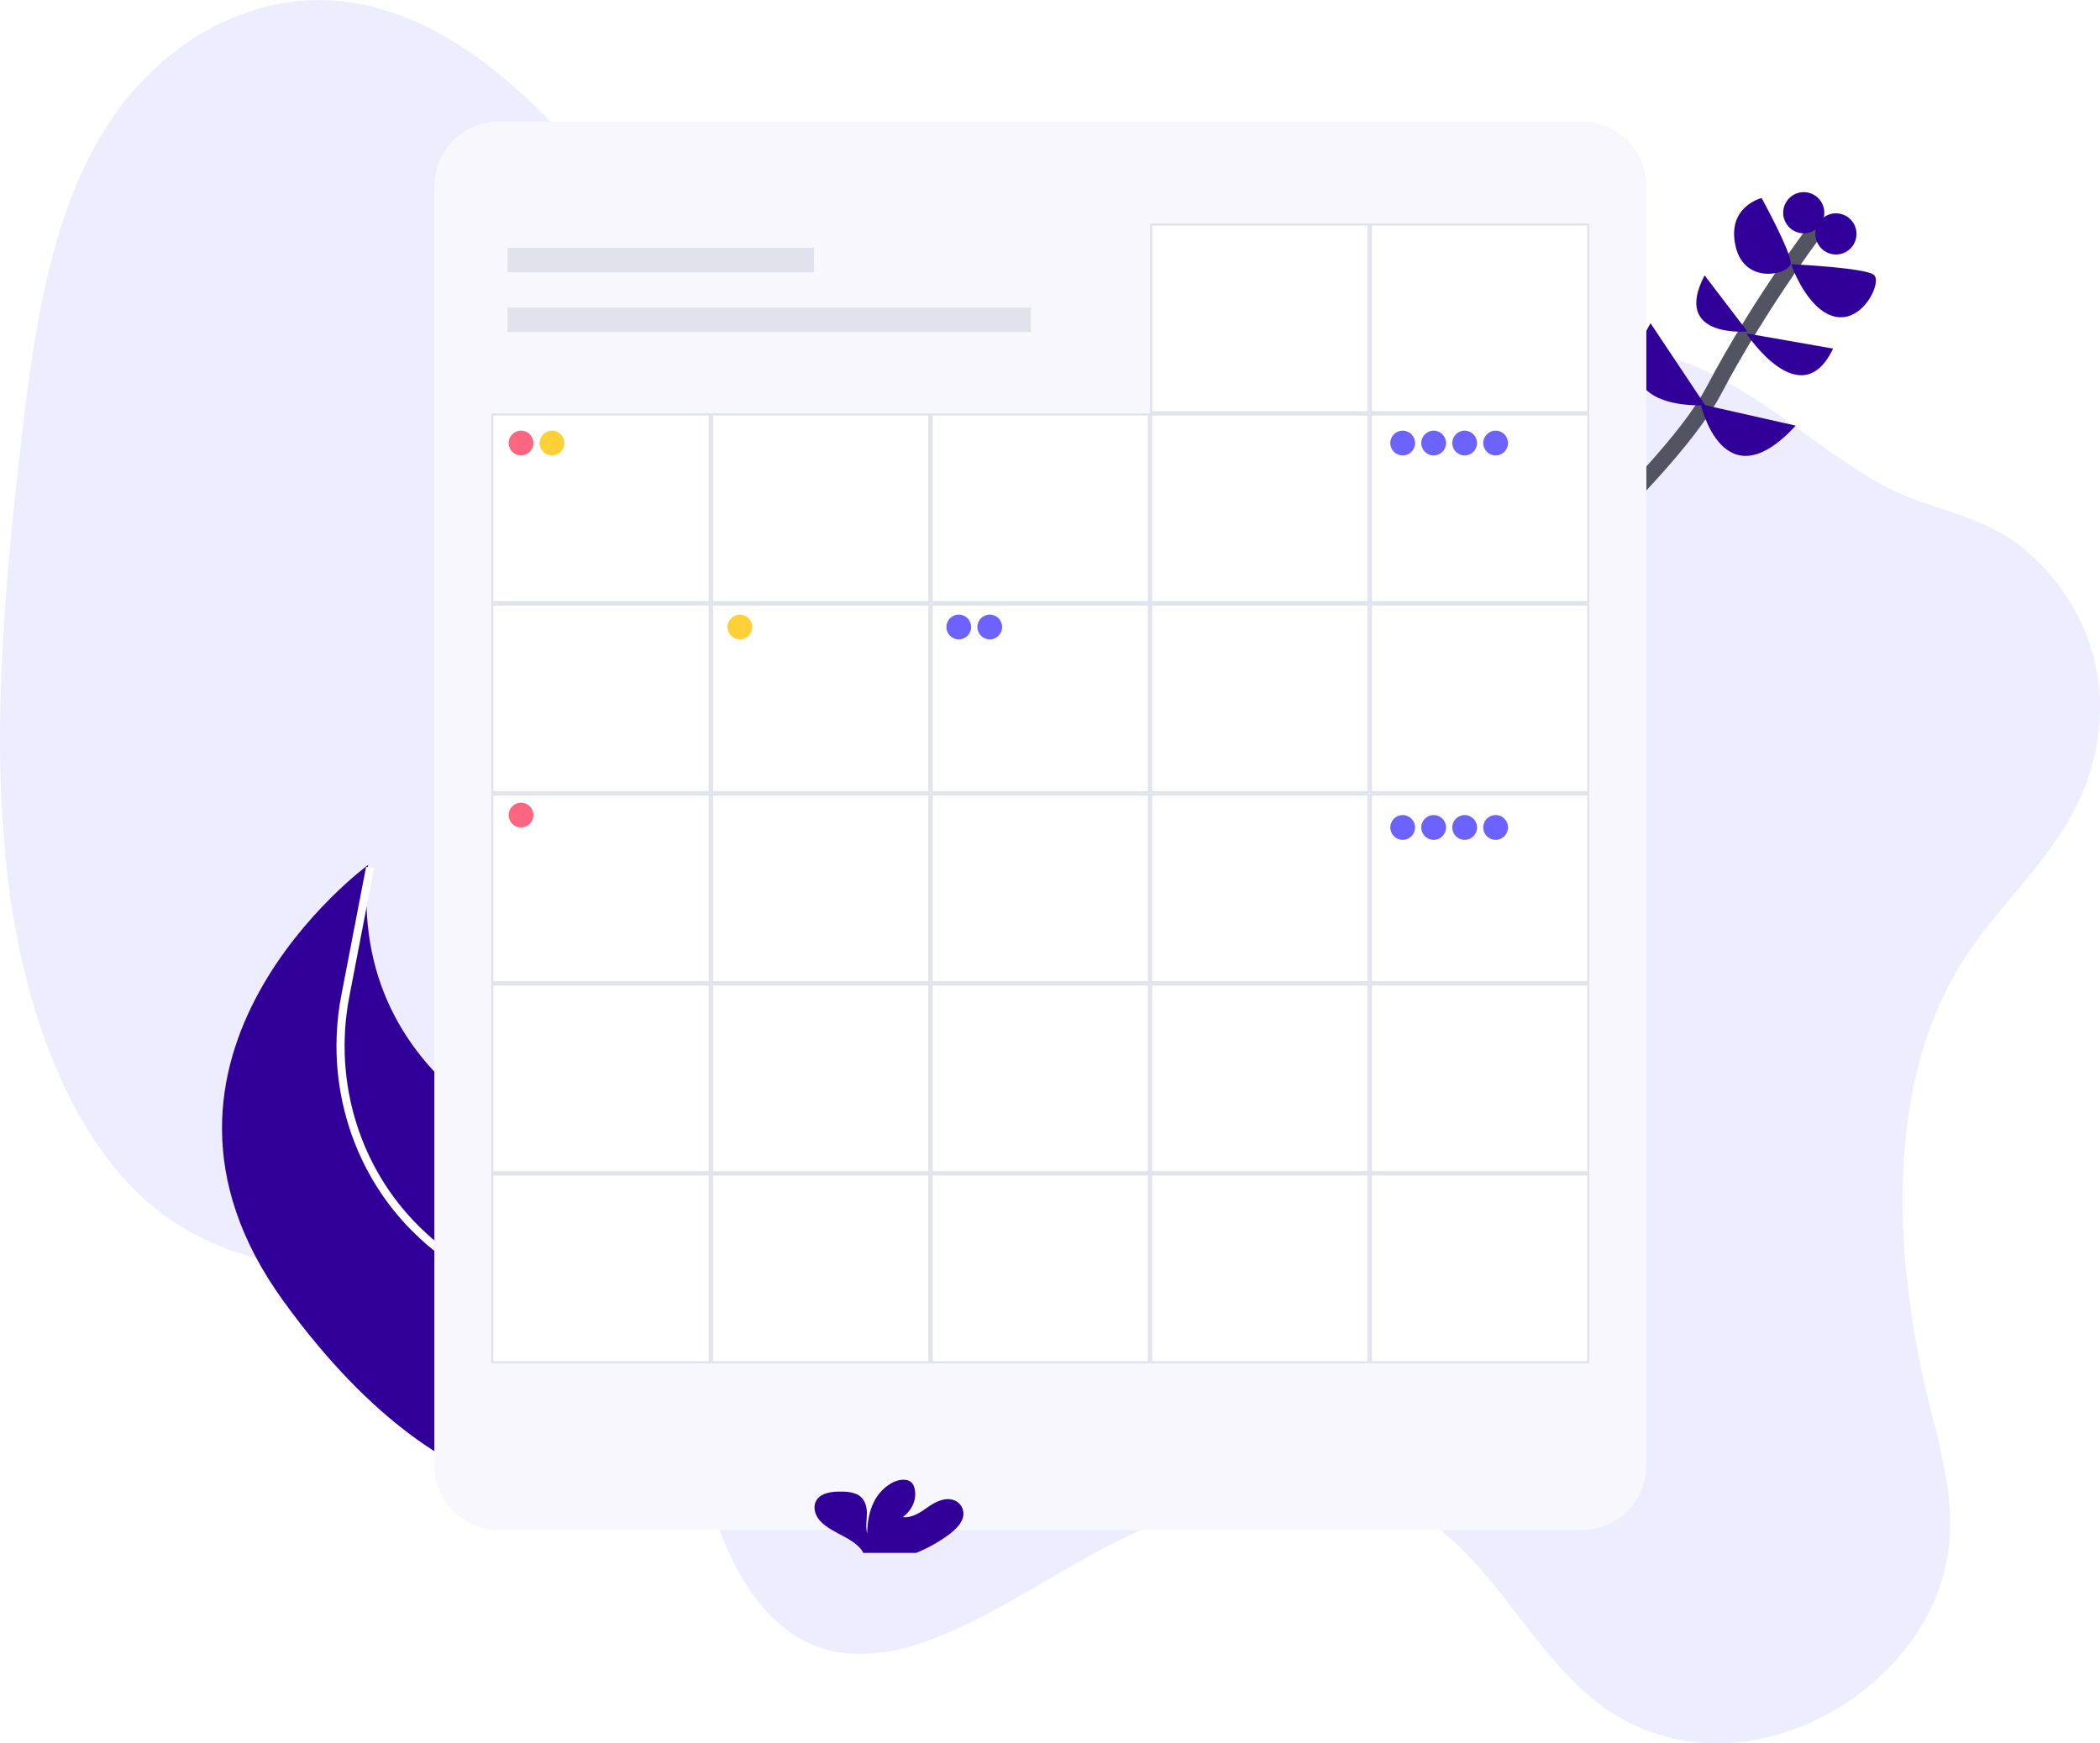 <svg width="259" height="215" viewBox="0 0 259 215" fill="none" xmlns="http://www.w3.org/2000/svg">
<g clip-path="url(#clip0)">
<path opacity="0.11" d="M241.898 118.803C231.95 134.911 233.814 156.857 238.183 174.16C239.645 179.954 241.329 186.07 240.079 192.553C238.551 200.482 232.977 206.708 227.337 210.273C217.053 216.757 205.311 216.577 196.76 209.798C189.376 203.942 184.513 193.729 176.974 188.188C164.368 178.912 147.057 184.534 132.026 193.203C121.397 199.322 109.697 207.108 99.872 202.699C92.96 199.604 88.65 190.87 86.638 181.366C85.668 176.778 85.08 171.765 82.854 168.27C81.529 166.192 79.708 164.801 77.82 163.66C60.587 153.259 37.271 161.955 20.652 150.177C9.427 142.225 3.046 125.799 0.949 108.235C-1.149 90.671 0.576 71.878 2.735 53.374C4.272 40.219 6.351 26.145 13.249 15.447C20.547 4.13 32.051 -0.931 42.05 0.143C52.049 1.217 60.732 7.559 68.215 15.31C77.567 24.996 86.003 37.368 98.107 40.493C106.352 42.622 115.356 40.157 124.124 38.764C138.764 36.433 153.199 37.102 167.532 37.977C181.254 38.815 195.059 39.856 207.845 44.689C216.892 48.112 223.836 55.238 232.28 59.872C237.784 62.892 243.993 63.276 249.121 67.303C255.438 72.264 260.904 81.422 258.374 92.999C255.963 104.012 247.176 110.254 241.898 118.803Z" fill="#6C63FF"/>
<path d="M178.227 82.391C178.227 82.391 205.317 59.669 211.341 48.213C217.365 36.757 225.033 26.885 225.033 26.885" stroke="#535461" stroke-width="2" stroke-miterlimit="10"/>
<path d="M221.471 52.496L209.753 49.851C209.753 49.851 212.518 62.223 221.471 52.496Z" fill="#300099"/>
<path d="M203.565 39.866L210.308 49.974C210.308 49.974 197.125 50.928 203.565 39.866Z" fill="#300099"/>
<path d="M226.082 42.994L215.372 41.115C215.372 41.115 222.099 51.357 226.082 42.994Z" fill="#300099"/>
<path d="M210.233 33.96L215.509 40.876C215.509 40.876 206.169 41.762 210.233 33.96Z" fill="#300099"/>
<path d="M220.911 32.583C220.911 32.583 230.03 33.017 231.103 33.89C232.176 34.763 229.743 39.877 226.275 39.042C222.807 38.207 220.911 32.583 220.911 32.583Z" fill="#300099"/>
<path d="M217.266 24.424C217.266 24.424 220.991 31.219 220.852 32.513C220.712 33.807 215.173 35.259 214.055 30.365C212.937 25.471 217.266 24.424 217.266 24.424Z" fill="#300099"/>
<path d="M228.851 29.613C229.273 28.276 228.532 26.851 227.197 26.428C225.861 26.006 224.437 26.748 224.015 28.084C223.593 29.421 224.334 30.847 225.669 31.269C227.005 31.692 228.429 30.95 228.851 29.613Z" fill="#300099"/>
<path d="M224.881 27.001C225.303 25.664 224.562 24.238 223.227 23.816C221.891 23.394 220.467 24.136 220.045 25.472C219.623 26.809 220.364 28.235 221.7 28.657C223.035 29.079 224.46 28.338 224.881 27.001Z" fill="#300099"/>
<path d="M93.731 171.458C93.731 171.458 98.078 158.512 70.516 142.906C70.516 142.906 42.531 134.736 45.393 106.68C45.393 106.68 13.132 130.338 34.962 160.475C56.792 190.611 75.634 184.034 75.634 184.034L93.731 171.458Z" fill="#300099"/>
<path d="M85 177C85 177 71.743 162.58 59.037 157.005C56.498 155.855 54.166 154.292 52.134 152.378C44.033 144.927 40.5 133.684 42.589 122.841L45.643 107" stroke="white" stroke-miterlimit="10"/>
<g filter="url(#filter0_d)">
<path d="M195.05 10.983H61.568C57.15 10.983 53.568 14.565 53.568 18.983V176.713C53.568 181.131 57.15 184.713 61.568 184.713H195.05C199.468 184.713 203.05 181.131 203.05 176.713V18.983C203.05 14.565 199.468 10.983 195.05 10.983Z" fill="#F7F7FD"/>
</g>
<path d="M100.385 30.566H62.596V33.578H100.385V30.566Z" fill="#E2E2EC"/>
<path d="M127.137 37.931H62.596V40.943H127.137V37.931Z" fill="#E2E2EC"/>
<path d="M195.891 27.688H169.073V50.852H195.891V27.688Z" fill="white"/>
<path d="M195.749 27.822V50.718H169.196V27.822H195.749ZM196.018 27.554H168.928V50.987H196.018V27.554Z" fill="#E2E2EC"/>
<path d="M168.804 27.688H141.986V50.852H168.804V27.688Z" fill="white"/>
<path d="M168.66 27.822V50.718H142.106V27.822H168.66ZM168.928 27.554H141.838V50.987H168.928V27.554Z" fill="#E2E2EC"/>
<path d="M195.891 51.121H169.073V74.285H195.891V51.121Z" fill="white"/>
<path d="M195.749 51.255V74.151H169.196V51.255H195.749ZM196.018 50.987H168.928V74.419H196.018V50.987Z" fill="#E2E2EC"/>
<path d="M168.804 51.121H141.986V74.285H168.804V51.121Z" fill="white"/>
<path d="M168.66 51.255V74.151H142.106V51.255H168.66ZM168.928 50.987H141.838V74.419H168.928V50.987Z" fill="#E2E2EC"/>
<path d="M141.717 51.121H114.898V74.285H141.717V51.121Z" fill="white"/>
<path d="M141.583 51.255V74.151H115.03V51.255H141.583ZM141.851 50.987H114.761V74.419H141.851V50.987Z" fill="#E2E2EC"/>
<path d="M114.63 51.121H87.811V74.285H114.63V51.121Z" fill="white"/>
<path d="M114.496 51.255V74.151H87.942V51.255H114.496ZM114.764 50.987H87.674V74.419H114.764V50.987Z" fill="#E2E2EC"/>
<path d="M87.543 51.121H60.724V74.285H87.543V51.121Z" fill="white"/>
<path d="M87.409 51.255V74.151H60.856V51.255H87.409ZM87.677 50.987H60.587V74.419H87.677V50.987Z" fill="#E2E2EC"/>
<path d="M195.891 74.551H169.073V97.715H195.891V74.551Z" fill="white"/>
<path d="M195.749 74.688V97.584H169.196V74.688H195.749ZM196.018 74.419H168.928V97.852H196.018V74.419Z" fill="#E2E2EC"/>
<path d="M168.804 74.551H141.986V97.715H168.804V74.551Z" fill="white"/>
<path d="M168.66 74.688V97.584H142.106V74.688H168.66ZM168.928 74.419H141.838V97.852H168.928V74.419Z" fill="#E2E2EC"/>
<path d="M141.717 74.551H114.898V97.715H141.717V74.551Z" fill="white"/>
<path d="M141.583 74.688V97.584H115.03V74.688H141.583ZM141.851 74.419H114.761V97.852H141.851V74.419Z" fill="#E2E2EC"/>
<path d="M114.63 74.551H87.811V97.715H114.63V74.551Z" fill="white"/>
<path d="M114.496 74.688V97.584H87.942V74.688H114.496ZM114.764 74.419H87.674V97.852H114.764V74.419Z" fill="#E2E2EC"/>
<path d="M87.543 74.551H60.724V97.715H87.543V74.551Z" fill="white"/>
<path d="M87.409 74.688V97.584H60.856V74.688H87.409ZM87.677 74.419H60.587V97.852H87.677V74.419Z" fill="#E2E2EC"/>
<path d="M195.891 97.984H169.073V121.148H195.891V97.984Z" fill="white"/>
<path d="M195.749 98.118V121.014H169.196V98.118H195.749ZM196.018 97.85H168.928V121.282H196.018V97.85Z" fill="#E2E2EC"/>
<path d="M168.804 97.984H141.986V121.148H168.804V97.984Z" fill="white"/>
<path d="M168.66 98.118V121.014H142.106V98.118H168.66ZM168.928 97.85H141.838V121.282H168.928V97.85Z" fill="#E2E2EC"/>
<path d="M141.717 97.984H114.898V121.148H141.717V97.984Z" fill="white"/>
<path d="M141.583 98.118V121.014H115.03V98.118H141.583ZM141.851 97.85H114.761V121.282H141.851V97.85Z" fill="#E2E2EC"/>
<path d="M114.63 97.984H87.811V121.148H114.63V97.984Z" fill="white"/>
<path d="M114.496 98.118V121.014H87.942V98.118H114.496ZM114.764 97.85H87.674V121.282H114.764V97.85Z" fill="#E2E2EC"/>
<path d="M87.543 97.984H60.724V121.148H87.543V97.984Z" fill="white"/>
<path d="M87.409 98.118V121.014H60.856V98.118H87.409ZM87.677 97.85H60.587V121.282H87.677V97.85Z" fill="#E2E2EC"/>
<path d="M195.891 121.414H169.073V144.578H195.891V121.414Z" fill="white"/>
<path d="M195.749 121.551V144.444H169.196V121.551H195.749ZM196.018 121.282H168.928V144.712H196.018V121.282Z" fill="#E2E2EC"/>
<path d="M168.804 121.414H141.986V144.578H168.804V121.414Z" fill="white"/>
<path d="M168.66 121.551V144.444H142.106V121.551H168.66ZM168.928 121.282H141.838V144.712H168.928V121.282Z" fill="#E2E2EC"/>
<path d="M141.717 121.414H114.898V144.578H141.717V121.414Z" fill="white"/>
<path d="M141.583 121.551V144.444H115.03V121.551H141.583ZM141.851 121.282H114.761V144.712H141.851V121.282Z" fill="#E2E2EC"/>
<path d="M114.63 121.414H87.811V144.578H114.63V121.414Z" fill="white"/>
<path d="M114.496 121.551V144.444H87.942V121.551H114.496ZM114.764 121.282H87.674V144.712H114.764V121.282Z" fill="#E2E2EC"/>
<path d="M87.543 121.414H60.724V144.578H87.543V121.414Z" fill="white"/>
<path d="M87.409 121.551V144.444H60.856V121.551H87.409ZM87.677 121.282H60.587V144.712H87.677V121.282Z" fill="#E2E2EC"/>
<path d="M195.891 144.847H169.073V168.011H195.891V144.847Z" fill="white"/>
<path d="M195.749 144.981V167.877H169.196V144.981H195.749ZM196.018 144.712H168.928V168.145H196.018V144.712Z" fill="#E2E2EC"/>
<path d="M168.804 144.847H141.986V168.011H168.804V144.847Z" fill="white"/>
<path d="M168.66 144.981V167.877H142.106V144.981H168.66ZM168.928 144.712H141.838V168.145H168.928V144.712Z" fill="#E2E2EC"/>
<path d="M141.717 144.847H114.898V168.011H141.717V144.847Z" fill="white"/>
<path d="M141.583 144.981V167.877H115.03V144.981H141.583ZM141.851 144.712H114.761V168.145H141.851V144.712Z" fill="#E2E2EC"/>
<path d="M114.63 144.847H87.811V168.011H114.63V144.847Z" fill="white"/>
<path d="M114.496 144.981V167.877H87.942V144.981H114.496ZM114.764 144.712H87.674V168.145H114.764V144.712Z" fill="#E2E2EC"/>
<path d="M87.543 144.847H60.724V168.011H87.543V144.847Z" fill="white"/>
<path d="M87.409 144.981V167.877H60.856V144.981H87.409ZM87.677 144.712H60.587V168.145H87.677V144.712Z" fill="#E2E2EC"/>
<path d="M117.055 189.248C117.822 188.665 118.543 187.978 118.766 187.14C118.88 186.697 118.82 186.226 118.597 185.827C118.374 185.427 118.006 185.128 117.57 184.992C116.473 184.648 115.301 185.261 114.41 185.897C113.52 186.533 112.503 187.239 111.339 187.108C112.543 186.235 113.117 184.82 112.785 183.534C112.728 183.257 112.587 183.004 112.382 182.809C111.774 182.272 110.669 182.506 109.939 182.925C107.619 184.267 106.973 186.831 106.959 189.148C106.726 188.313 106.922 187.443 106.916 186.584C106.911 185.725 106.624 184.777 105.739 184.316C105.172 184.07 104.559 183.952 103.942 183.969C102.898 183.937 101.737 184.023 101.026 184.646C100.141 185.419 100.372 186.718 101.141 187.57C101.911 188.421 103.083 188.955 104.159 189.543C104.98 189.991 105.811 190.515 106.305 191.224C106.369 191.317 106.423 191.418 106.466 191.524H113.002C114.442 190.936 115.803 190.171 117.055 189.248Z" fill="#300099"/>
<path d="M64.262 56.174C65.106 56.174 65.791 55.489 65.791 54.643C65.791 53.798 65.106 53.113 64.262 53.113C63.418 53.113 62.733 53.798 62.733 54.643C62.733 55.489 63.418 56.174 64.262 56.174Z" fill="#FC6681"/>
<path d="M68.081 56.174C68.926 56.174 69.61 55.489 69.61 54.643C69.61 53.798 68.926 53.113 68.081 53.113C67.237 53.113 66.552 53.798 66.552 54.643C66.552 55.489 67.237 56.174 68.081 56.174Z" fill="#FFD037"/>
<path d="M118.248 78.86C119.093 78.86 119.777 78.175 119.777 77.33C119.777 76.485 119.093 75.799 118.248 75.799C117.404 75.799 116.719 76.485 116.719 77.33C116.719 78.175 117.404 78.86 118.248 78.86Z" fill="#6C63FF"/>
<path d="M122.07 78.86C122.915 78.86 123.599 78.175 123.599 77.33C123.599 76.485 122.915 75.799 122.07 75.799C121.226 75.799 120.542 76.485 120.542 77.33C120.542 78.175 121.226 78.86 122.07 78.86Z" fill="#6C63FF"/>
<path d="M172.999 56.174C173.844 56.174 174.528 55.489 174.528 54.643C174.528 53.798 173.844 53.113 172.999 53.113C172.155 53.113 171.47 53.798 171.47 54.643C171.47 55.489 172.155 56.174 172.999 56.174Z" fill="#6C63FF"/>
<path d="M176.819 56.174C177.663 56.174 178.347 55.489 178.347 54.643C178.347 53.798 177.663 53.113 176.819 53.113C175.974 53.113 175.29 53.798 175.29 54.643C175.29 55.489 175.974 56.174 176.819 56.174Z" fill="#6C63FF"/>
<path d="M180.641 56.174C181.485 56.174 182.17 55.489 182.17 54.643C182.17 53.798 181.485 53.113 180.641 53.113C179.796 53.113 179.112 53.798 179.112 54.643C179.112 55.489 179.796 56.174 180.641 56.174Z" fill="#6C63FF"/>
<path d="M184.46 56.174C185.305 56.174 185.989 55.489 185.989 54.643C185.989 53.798 185.305 53.113 184.46 53.113C183.616 53.113 182.931 53.798 182.931 54.643C182.931 55.489 183.616 56.174 184.46 56.174Z" fill="#6C63FF"/>
<path d="M172.999 103.584C173.844 103.584 174.528 102.899 174.528 102.054C174.528 101.209 173.844 100.524 172.999 100.524C172.155 100.524 171.47 101.209 171.47 102.054C171.47 102.899 172.155 103.584 172.999 103.584Z" fill="#6C63FF"/>
<path d="M176.819 103.584C177.663 103.584 178.347 102.899 178.347 102.054C178.347 101.209 177.663 100.524 176.819 100.524C175.974 100.524 175.29 101.209 175.29 102.054C175.29 102.899 175.974 103.584 176.819 103.584Z" fill="#6C63FF"/>
<path d="M180.641 103.584C181.485 103.584 182.17 102.899 182.17 102.054C182.17 101.209 181.485 100.524 180.641 100.524C179.796 100.524 179.112 101.209 179.112 102.054C179.112 102.899 179.796 103.584 180.641 103.584Z" fill="#6C63FF"/>
<path d="M184.46 103.584C185.305 103.584 185.989 102.899 185.989 102.054C185.989 101.209 185.305 100.524 184.46 100.524C183.616 100.524 182.931 101.209 182.931 102.054C182.931 102.899 183.616 103.584 184.46 103.584Z" fill="#6C63FF"/>
<path d="M91.255 78.86C92.1 78.86 92.784 78.175 92.784 77.33C92.784 76.485 92.1 75.799 91.255 75.799C90.411 75.799 89.726 76.485 89.726 77.33C89.726 78.175 90.411 78.86 91.255 78.86Z" fill="#FFD037"/>
<path d="M64.262 102.057C65.106 102.057 65.791 101.371 65.791 100.526C65.791 99.681 65.106 98.996 64.262 98.996C63.418 98.996 62.733 99.681 62.733 100.526C62.733 101.371 63.418 102.057 64.262 102.057Z" fill="#FC6681"/>
</g>
<defs>
<filter id="filter0_d" x="44.568" y="5.984" width="167.482" height="191.73" filterUnits="userSpaceOnUse" color-interpolation-filters="sRGB">
<feFlood flood-opacity="0" result="BackgroundImageFix"/>
<feColorMatrix in="SourceAlpha" type="matrix" values="0 0 0 0 0 0 0 0 0 0 0 0 0 0 0 0 0 0 127 0"/>
<feOffset dy="4"/>
<feGaussianBlur stdDeviation="4.5"/>
<feColorMatrix type="matrix" values="0 0 0 0 0.487 0 0 0 0 0.487 0 0 0 0 0.487 0 0 0 0.25 0"/>
<feBlend mode="normal" in2="BackgroundImageFix" result="effect1_dropShadow"/>
<feBlend mode="normal" in="SourceGraphic" in2="effect1_dropShadow" result="shape"/>
</filter>
<clipPath id="clip0">
<rect width="259" height="215" fill="white"/>
</clipPath>
</defs>
</svg>
